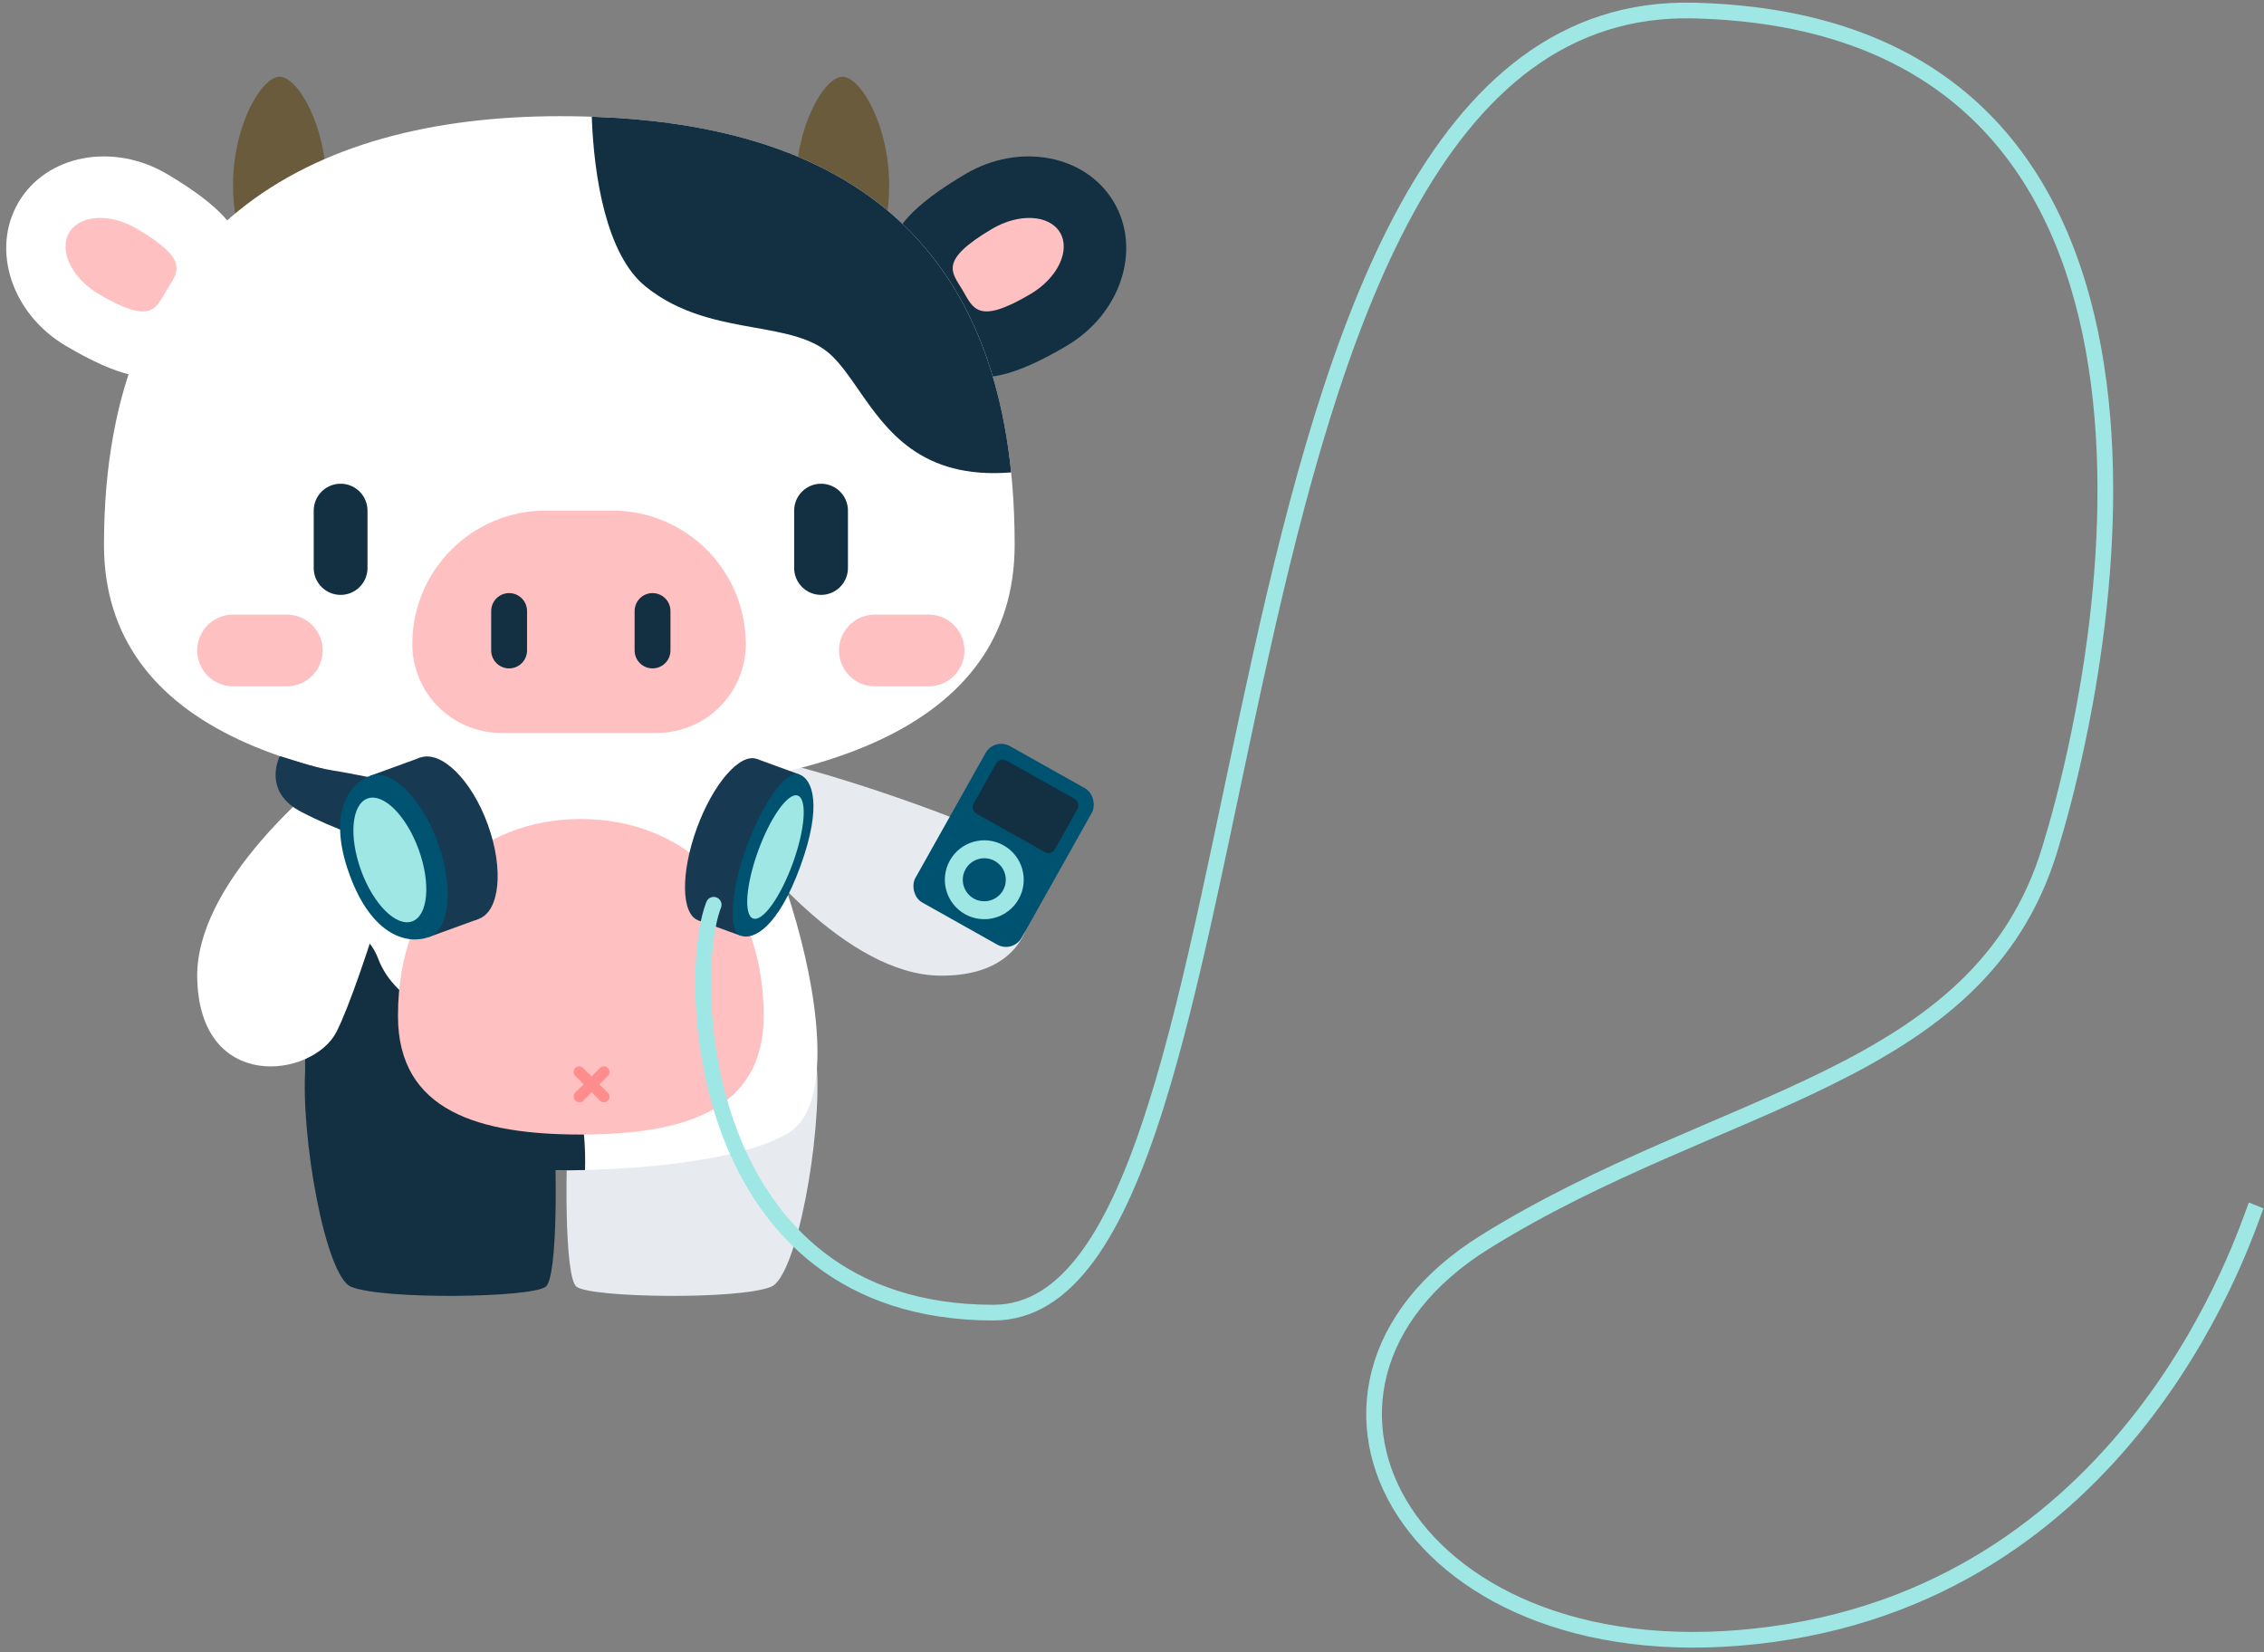<svg width="433" height="316" viewBox="0 0 433 316" fill="none" xmlns="http://www.w3.org/2000/svg">
<rect x="0" y="0" width="433" height="316" fill="#808080" stroke="none"/>
<g clip-path="url(#clip0_3051_2165)">
<path d="M31.971 33.294C52.73 45.579 46.317 51.703 40.954 60.766C35.59 69.829 32.886 78.149 12.549 66.113C2.224 60.003 -1.797 47.703 3.566 38.64C8.93 29.577 21.647 27.184 31.971 33.294Z" fill="white"/>
<path d="M62.401 35.394C62.401 46.837 58.41 46.904 53.486 46.904C48.563 46.904 44.572 46.837 44.572 35.394C44.572 23.952 50.036 14.676 53.486 14.676C56.937 14.676 62.401 23.952 62.401 35.394Z" fill="#6A5B3D"/>
<path d="M170.056 35.394C170.056 46.837 166.065 46.904 161.142 46.904C156.219 46.904 152.228 46.837 152.228 35.394C152.228 23.952 157.691 14.676 161.142 14.676C164.593 14.676 170.056 23.952 170.056 35.394Z" fill="#6A5B3D"/>
<path d="M184.617 33.294C163.858 45.579 170.271 51.703 175.635 60.766C180.998 69.829 183.702 78.149 204.04 66.113C214.364 60.003 218.386 47.703 213.022 38.64C207.659 29.577 194.942 27.184 184.617 33.294Z" fill="#123041"/>
<path d="M189.74 43.767C179.394 49.89 182.073 52.068 184.108 55.507C186.142 58.945 186.973 62.218 197.109 56.219C202.255 53.174 204.777 47.918 202.742 44.479C200.707 41.04 194.886 40.722 189.74 43.767Z" fill="#FFC0C1"/>
<path d="M26.233 43.767C36.579 49.89 33.9 52.068 31.865 55.507C29.83 58.945 29 62.218 18.864 56.219C13.718 53.174 11.196 47.918 13.231 44.479C15.266 41.04 21.087 40.722 26.233 43.767Z" fill="#FFC0C1"/>
<path d="M179.786 186.577C162.065 186.415 143.182 163.687 135.955 152.344C135.995 150.824 136.676 147.191 139.08 144.821C142.084 141.859 182.278 155.464 190.931 160.255C199.584 165.045 201.938 186.78 179.786 186.577Z" fill="#E7EAEE"/>
<path d="M147.48 246.075C152.398 244.065 157.186 217.271 156.216 203.933L108.977 211.472C108.006 222.298 107.941 244.374 110.271 246.075C113.183 248.202 141.332 248.589 147.48 246.075Z" fill="#E7EAEE"/>
<path d="M151.172 216.398C165.874 206.621 146 145.634 131.639 137.952C117.279 130.27 93.923 131.434 83.665 137.952C73.408 144.47 48.06 206.389 62.762 216.398C77.464 226.408 136.47 226.175 151.172 216.398Z" fill="white"/>
<path fill-rule="evenodd" clip-rule="evenodd" d="M111.885 223.752C112 220.143 111.881 212.782 109.371 208.391C105.353 201.362 92.228 196.734 92.228 196.734C86.971 195.934 75.634 192.139 72.343 183.362C70.942 179.627 67.712 177.126 63.979 175.493C58.113 193.156 55.361 211.359 62.764 216.399C70.77 221.849 91.913 224.263 111.885 223.752Z" fill="#123041"/>
<path d="M67.149 246.075C62.231 244.065 57.442 217.271 58.413 203.933L105.652 211.472C106.623 222.298 106.688 244.374 104.358 246.075C101.446 248.202 73.297 248.589 67.149 246.075Z" fill="#123041"/>
<path d="M37.717 186.936C37.413 169.216 59.635 149.741 70.785 142.219C72.305 142.219 75.954 142.804 78.387 145.144C81.427 148.07 68.884 188.607 64.323 197.384C59.762 206.16 38.097 209.085 37.717 186.936Z" fill="white"/>
<path d="M146.057 194.276C146.057 212.568 130.399 216.961 111.085 216.961C91.771 216.961 76.114 212.568 76.114 194.276C76.114 170.229 91.771 156.618 111.085 156.618C130.399 156.618 146.057 170.229 146.057 194.276Z" fill="#FFC0C1"/>
<path d="M110.791 210.79C110.932 210.791 111.071 210.764 111.202 210.711C111.332 210.658 111.451 210.58 111.551 210.481L116.314 205.69C116.489 205.486 116.581 205.224 116.57 204.956C116.56 204.688 116.448 204.434 116.258 204.244C116.067 204.055 115.812 203.944 115.542 203.933C115.273 203.923 115.009 204.014 114.805 204.189L110.031 208.927C109.93 209.026 109.851 209.143 109.796 209.273C109.742 209.403 109.714 209.542 109.714 209.682C109.714 209.823 109.742 209.962 109.796 210.092C109.851 210.222 109.93 210.339 110.031 210.438C110.127 210.545 110.244 210.631 110.375 210.691C110.505 210.752 110.647 210.785 110.791 210.79Z" fill="#FF8D8D"/>
<path d="M115.503 210.79C115.643 210.791 115.781 210.764 115.911 210.711C116.04 210.658 116.158 210.58 116.257 210.482C116.357 210.383 116.436 210.266 116.49 210.136C116.544 210.007 116.571 209.868 116.571 209.728C116.571 209.587 116.544 209.449 116.49 209.319C116.436 209.19 116.357 209.072 116.257 208.973L111.531 204.247C111.432 204.147 111.315 204.068 111.185 204.014C111.056 203.96 110.917 203.933 110.777 203.933C110.637 203.933 110.498 203.96 110.369 204.014C110.239 204.068 110.122 204.147 110.023 204.247C109.825 204.446 109.714 204.715 109.714 204.996C109.714 205.276 109.825 205.545 110.023 205.744L114.76 210.482C114.957 210.678 115.224 210.789 115.503 210.79V210.79Z" fill="#FF8D8D"/>
<path d="M194.058 104.163C194.058 139.951 154.814 151.819 107.117 151.819C59.419 151.819 19.887 139.951 19.887 104.163C19.887 43.141 59.419 22.219 107.117 22.219C154.814 22.219 194.058 40.235 194.058 104.163Z" fill="white"/>
<path fill-rule="evenodd" clip-rule="evenodd" d="M113.178 22.319C113.579 33.738 115.963 48.715 123.446 54.772C130.025 60.099 137.619 61.455 144.404 62.667C150.203 63.703 155.412 64.634 158.894 67.847C160.743 69.555 162.384 71.924 164.161 74.49C169.515 82.223 176.108 91.744 193.388 90.338C188.276 40.032 154.519 23.72 113.178 22.319Z" fill="#123041"/>
<path d="M65.143 97.647V108.618" stroke="#123041" stroke-width="10.286" stroke-linecap="round"/>
<path d="M157.029 97.647V108.618" stroke="#123041" stroke-width="10.286" stroke-linecap="round"/>
<path d="M78.858 123.155C78.858 109.067 90.278 97.647 104.366 97.647H117.121C131.209 97.647 142.629 109.067 142.629 123.155C142.629 132.547 135.015 140.161 125.623 140.161H95.863C86.471 140.161 78.858 132.547 78.858 123.155Z" fill="#FFC0C1"/>
<path d="M97.371 116.847V124.39" stroke="#123041" stroke-width="6.857" stroke-linecap="round"/>
<path d="M124.801 116.847L124.801 124.39" stroke="#123041" stroke-width="6.857" stroke-linecap="round"/>
<path d="M44.572 124.39H54.858" stroke="#FFC0C1" stroke-width="13.714" stroke-linecap="round"/>
<path d="M167.315 124.39H177.601" stroke="#FFC0C1" stroke-width="13.714" stroke-linecap="round"/>
<path d="M57.6 155.247C51.037 151.809 52.705 146.441 53.486 144.618C54.788 144.879 59.709 146.736 63.772 147.361C67.835 147.986 71.655 148.99 74.911 149.25L74.13 161.361C71.135 160.97 64.163 158.685 57.6 155.247Z" fill="#173A52"/>
<ellipse cx="85.94" cy="160.309" rx="7.813" ry="16.408" transform="rotate(-20 85.94 160.309)" fill="#173A52"/>
<rect x="70.782" y="148.364" width="10.157" height="32.816" transform="rotate(-20 70.782 148.364)" fill="#173A52"/>
<path d="M83.737 161.111C86.837 169.626 86.062 177.726 82.007 179.202C77.952 180.678 71.126 179.005 66.851 167.257C62.575 155.51 66.729 149.841 70.784 148.365C74.838 146.889 80.638 152.596 83.737 161.111Z" fill="#005271"/>
<ellipse cx="74.561" cy="164.45" rx="5.86" ry="12.501" transform="rotate(-20 74.561 164.45)" fill="#9EE7E5"/>
<ellipse cx="6.251" cy="16.408" rx="6.251" ry="16.408" transform="matrix(-0.94 -0.342 -0.342 0.94 150.622 147.275)" fill="#173A52"/>
<rect width="8.595" height="32.816" transform="matrix(-0.94 -0.342 -0.342 0.94 152.823 148.076)" fill="#173A52"/>
<path d="M142.806 161.891C139.707 170.406 139.195 178.038 141.663 178.936C144.132 179.834 148.809 177.38 153.085 165.632C157.361 153.885 155.355 148.998 152.887 148.099C150.419 147.201 145.906 153.376 142.806 161.891Z" fill="#005271"/>
<ellipse cx="3.516" cy="12.501" rx="3.516" ry="12.501" transform="matrix(-0.94 -0.342 -0.342 0.94 155.892 153.351)" fill="#9EE7E5"/>
<g clip-path="url(#clip1_3051_2165)">
<rect x="190.173" y="141.008" width="23.314" height="34.286" rx="3.429" transform="rotate(29.319 190.173 141.008)" fill="#005271"/>
<rect x="191.222" y="144.742" width="17.829" height="11.657" rx="1.371" transform="rotate(29.319 191.222 144.742)" fill="#123041"/>
<circle cx="188.25" cy="168.239" r="7.543" transform="rotate(29.319 188.25 168.239)" fill="#9EE7E5"/>
<circle cx="188.25" cy="168.239" r="4.114" transform="rotate(29.319 188.25 168.239)" fill="#005271"/>
</g>
</g>
<path d="M137.897 173.567C138.2 172.796 137.82 171.925 137.049 171.622C136.278 171.319 135.407 171.699 135.104 172.47L137.897 173.567ZM135.104 172.47C133.62 176.249 132.717 183.113 133.025 191.17C133.335 199.272 134.875 208.755 138.416 217.815C141.958 226.877 147.523 235.566 155.909 241.99C164.311 248.428 175.451 252.519 190 252.519V249.519C176.05 249.519 165.565 245.609 157.733 239.609C149.884 233.596 144.606 225.41 141.21 216.722C137.813 208.032 136.322 198.89 136.023 191.055C135.721 183.174 136.631 176.788 137.897 173.567L135.104 172.47ZM190 252.519C197.774 252.519 204.054 248.199 209.253 241.103C214.433 234.032 218.677 224.031 222.422 212.214C229.91 188.591 235.581 157.087 242.527 125.907C249.496 94.622 257.757 63.611 270.416 40.593C283.058 17.605 299.887 2.913 323.962 3.518L324.038 0.519C298.363 -0.126 280.692 15.682 267.787 39.147C254.9 62.582 246.567 93.977 239.599 125.255C232.607 156.637 226.997 187.852 219.563 211.307C215.847 223.029 211.721 232.657 206.832 239.33C201.962 245.978 196.477 249.519 190 249.519V252.519ZM323.962 3.518C348.533 4.135 365.68 11.623 377.456 23.041C389.255 34.481 395.81 50.014 398.899 66.975C405.087 100.944 397.287 140.174 390.566 162.079L393.434 162.959C400.213 140.863 408.163 101.094 401.851 66.437C398.69 49.086 391.933 32.899 379.544 20.887C367.132 8.852 349.217 1.152 324.038 0.519L323.962 3.518ZM390.566 162.079C383.996 183.493 368.694 194.994 349.147 204.674C339.344 209.529 328.595 213.87 317.358 218.801C306.157 223.717 294.549 229.188 283.208 236.245L284.792 238.792C295.951 231.849 307.406 226.445 318.564 221.548C329.686 216.667 340.594 212.258 350.478 207.363C370.306 197.543 386.504 185.544 393.434 162.959L390.566 162.079ZM283.208 236.245C271.699 243.406 264.884 252.478 262.385 262.005C259.885 271.537 261.753 281.359 267.305 289.899C278.401 306.965 304.067 318.808 339.203 314.005L338.797 311.032C304.433 315.73 280.099 304.072 269.82 288.263C264.685 280.365 263.021 271.406 265.287 262.766C267.554 254.122 273.801 245.632 284.792 238.792L283.208 236.245ZM339.203 314.005C409.693 304.369 430.961 235.905 432.893 231.076L430.107 229.961C428.039 235.132 407.307 301.668 338.797 311.032L339.203 314.005Z" fill="url(#paint0_linear_3051_2165)"/>
<defs>
<linearGradient id="paint0_linear_3051_2165" x1="282.982" y1="2" x2="282.982" y2="313.582" gradientUnits="userSpaceOnUse">
<stop stop-color="#9EE7E5"/>
<stop offset="1" stop-color="#9EE7E5"/>
</linearGradient>
<clipPath id="clip0_3051_2165">
<rect width="216" height="256.457" fill="white" transform="translate(0 3.019)"/>
</clipPath>
<clipPath id="clip1_3051_2165">
<rect width="25.371" height="37.029" fill="white" transform="translate(190.246 139.476) rotate(29.319)"/>
</clipPath>
</defs>
</svg>
